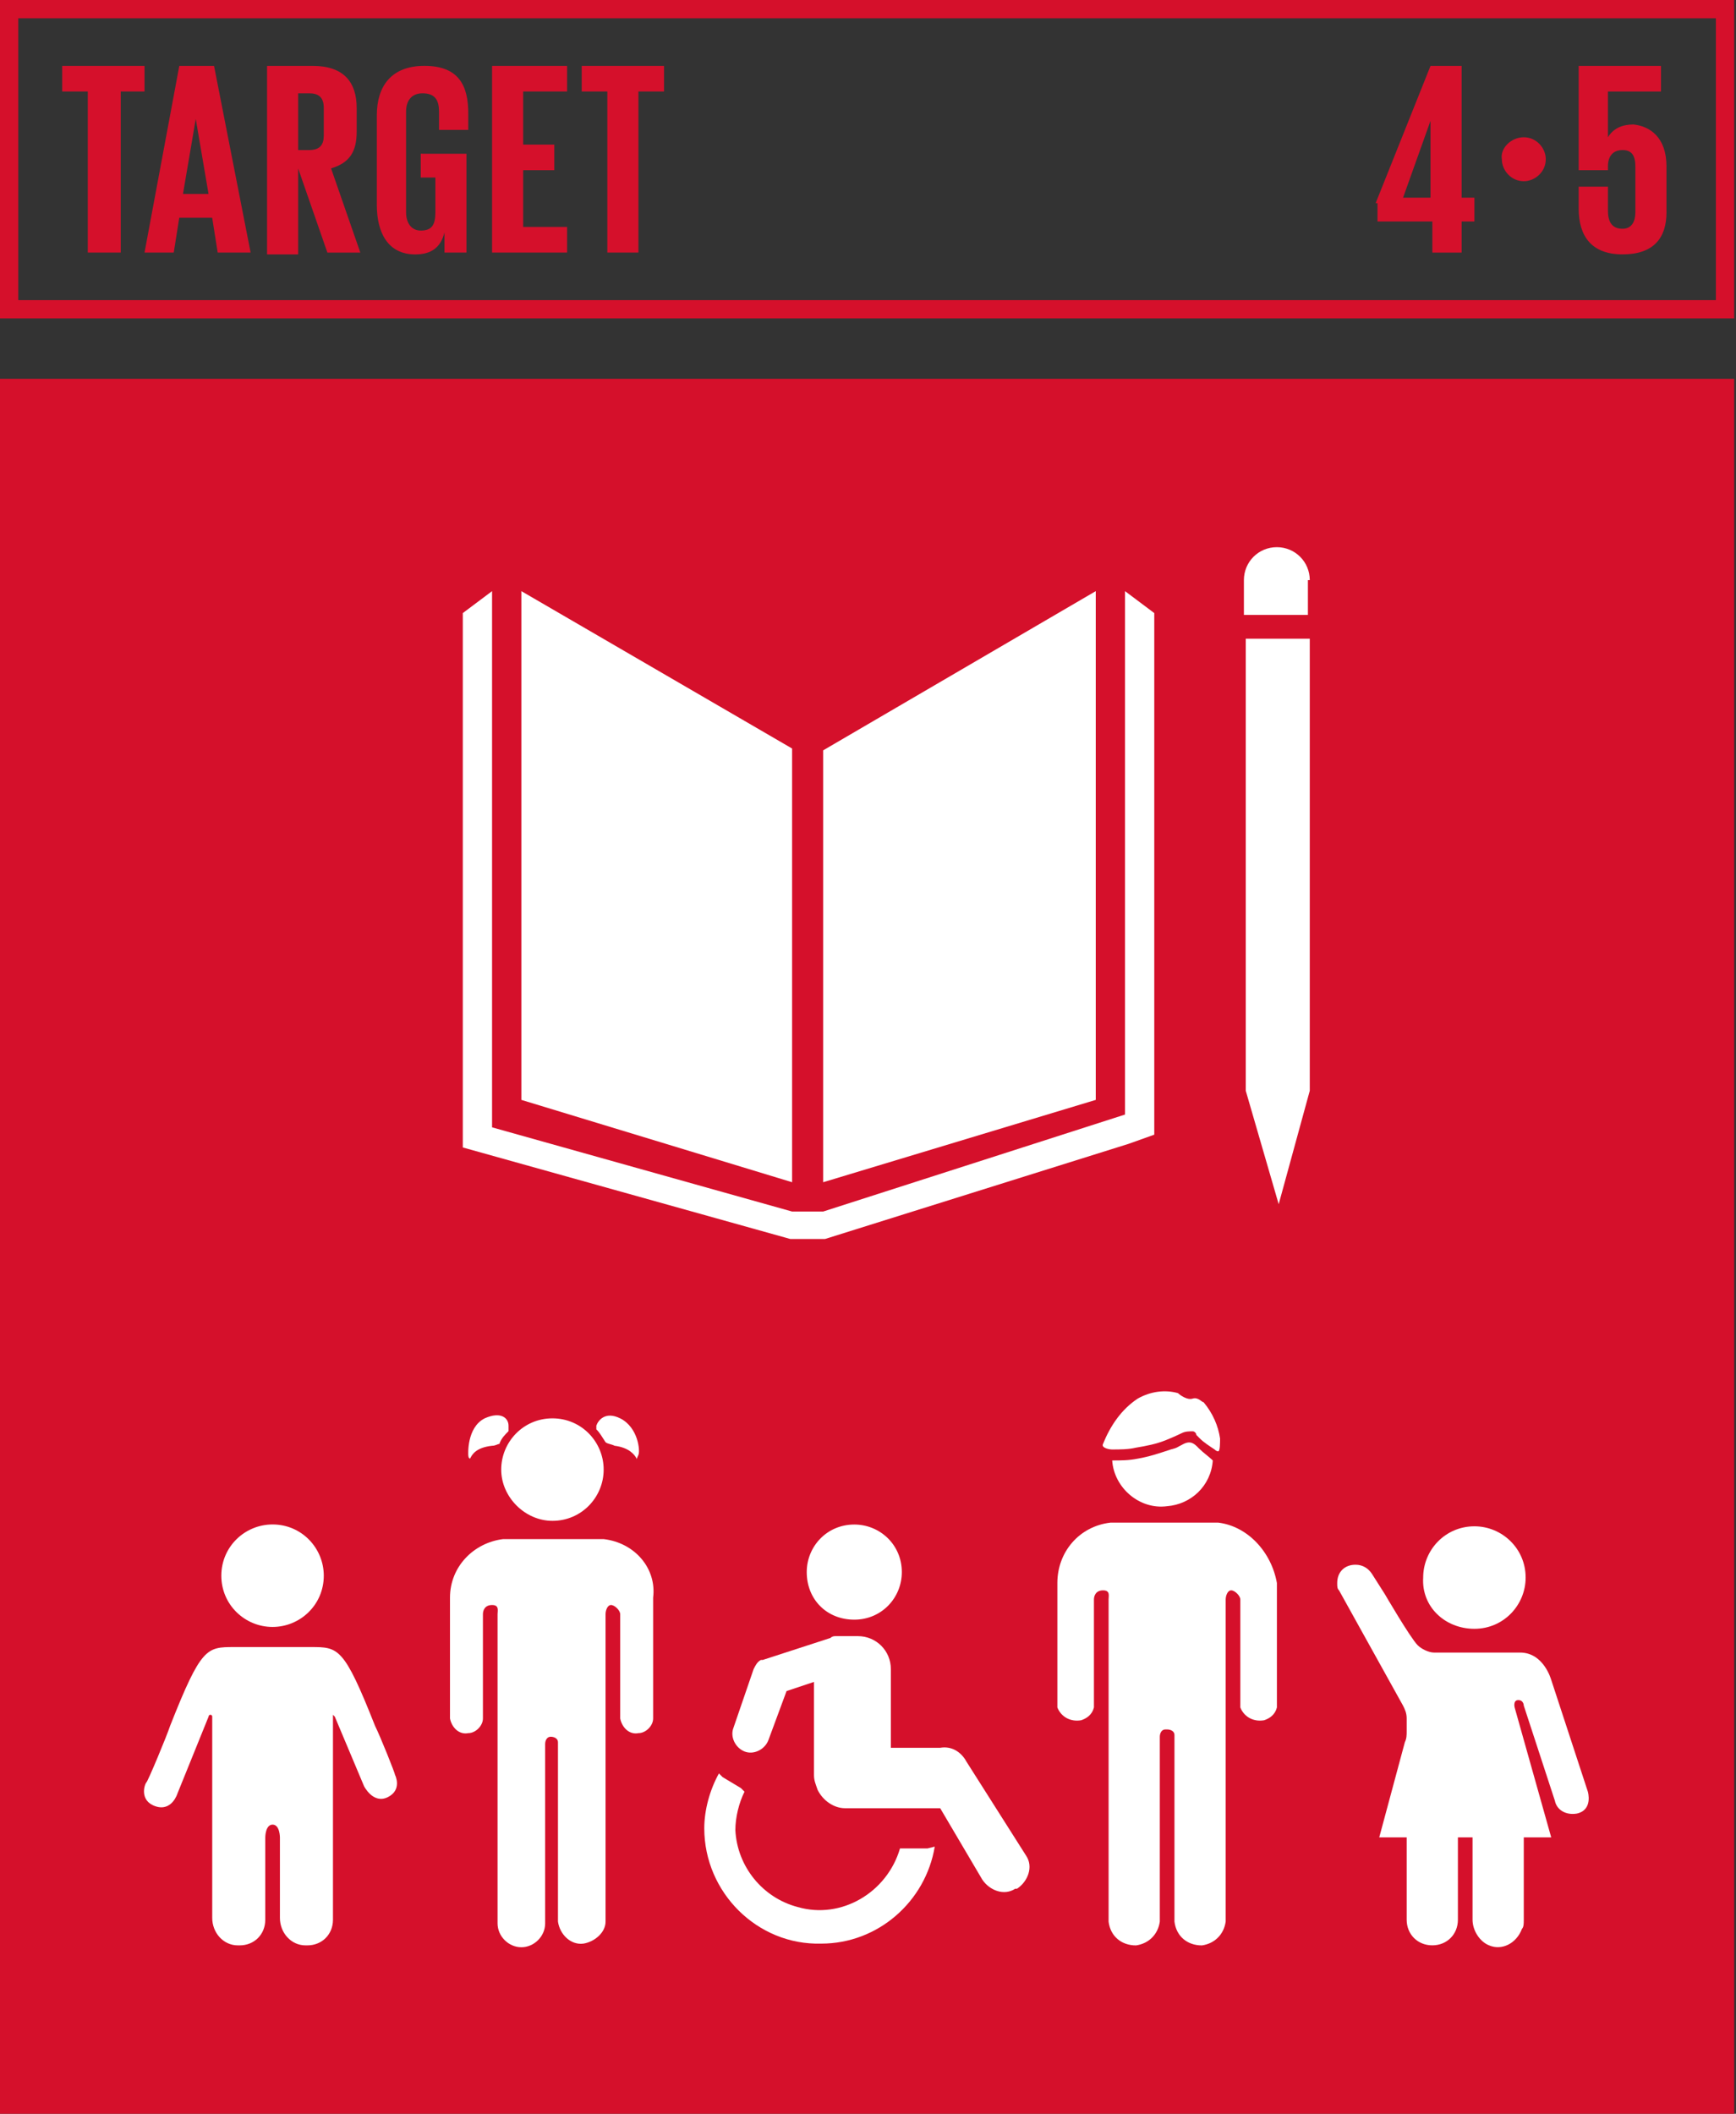 <?xml version="1.0" encoding="UTF-8"?><svg id="Capa_1" xmlns="http://www.w3.org/2000/svg" viewBox="0 0 467 568.37"><rect x="0" y="0" width="467" height="568.37" fill="#333333" stroke="none"/><defs><style>.cls-1{fill:#fff;}.cls-2{fill:#d5102b;}</style></defs><path class="cls-2" d="M4.92,80.7H461.59V4.92H4.92V80.7Zm462.08,4.92H0V0H466.51V85.62h.49Z"/><polygon class="cls-2" points="16.73 17.72 38.88 17.72 38.88 24.6 32.48 24.6 32.48 67.91 23.62 67.91 23.62 24.6 16.73 24.6 16.73 17.72"/><path class="cls-2" d="M49.21,52.16h6.89l-3.44-20.18-3.44,20.18Zm-10.33,15.75l9.35-50.19h9.35l9.84,50.19h-8.86l-1.48-9.35h-8.86l-1.48,9.35h-7.87Z"/><path class="cls-2" d="M80.21,24.6v15.75h2.95c2.95,0,3.94-1.48,3.94-3.94v-7.38c0-2.95-1.48-3.94-3.94-3.94h-2.95v-.49Zm0,20.67v23.13h-8.37V17.72h12.3c8.37,0,11.81,4.43,11.81,11.32v6.4c0,5.41-1.97,8.37-6.89,9.84l7.87,22.64h-8.86l-7.87-22.64Z"/><path class="cls-2" d="M113.67,41.34h11.81v26.57h-5.91v-5.41c-.98,3.94-3.44,5.91-7.87,5.91-7.38,0-10.33-5.91-10.33-13.29V31c0-7.87,3.94-13.29,12.79-13.29,9.35,0,11.81,5.41,11.81,12.79v4.43h-7.87v-4.92c0-2.95-.98-4.92-4.43-4.92-2.95,0-4.43,1.97-4.43,4.92v27.07c0,2.95,1.48,4.92,3.94,4.92,2.95,0,3.94-1.48,3.94-4.92v-9.35h-3.94v-6.4h.49Z"/><polygon class="cls-2" points="132.37 17.72 152.55 17.72 152.55 24.6 140.74 24.6 140.74 38.88 149.11 38.88 149.11 45.77 140.74 45.77 140.74 61.02 152.55 61.02 152.55 67.91 132.37 67.91 132.37 17.72"/><polygon class="cls-2" points="156.49 17.72 178.63 17.72 178.63 24.6 171.74 24.6 171.74 67.91 163.38 67.91 163.38 24.6 156.49 24.6 156.49 17.72"/><path class="cls-2" d="M377.44,53.15h7.38v-20.67l-7.38,20.67Zm-7.38,1.48l14.76-36.91h8.37V53.15h3.44v6.4h-3.44v8.37h-7.87v-8.37h-14.76v-4.92h-.49Z"/><path class="cls-2" d="M409.92,36.91c3.44,0,5.91,2.95,5.91,5.91,0,3.44-2.95,5.91-5.91,5.91-3.44,0-5.91-2.95-5.91-5.91-.49-2.95,2.46-5.91,5.91-5.91"/><path class="cls-2" d="M448.3,44.78v12.3c0,6.89-3.44,11.32-11.81,11.32s-11.81-4.92-11.81-12.3v-5.91h7.87v6.4c0,2.95,.98,4.92,3.94,4.92,2.46,0,3.44-1.97,3.44-4.43v-12.3c0-2.95-.98-4.43-3.44-4.43s-3.94,1.48-3.94,4.43v.98h-7.87V17.72h22.14v6.89h-14.27v12.3c1.48-2.46,3.94-3.44,6.89-3.44,4.43,.49,8.86,3.44,8.86,11.32"/><g><rect class="cls-2" y="101.86" width="466.51" height="466.51"/><polygon class="cls-1" points="213.08 201.27 140.25 158.95 140.25 295.75 213.08 317.89 213.08 201.27"/><polygon class="cls-1" points="221.44 201.76 221.44 317.89 294.77 295.75 294.77 158.95 221.44 201.76"/><path class="cls-1" d="M352.34,155.99c0-4.92-3.94-8.86-8.86-8.86s-8.86,3.94-8.86,8.86v9.35h17.22v-9.35h.49Z"/><polygon class="cls-1" points="337.09 293.29 335.12 293.29 343.98 323.8 352.34 293.29 350.37 293.29 352.34 293.29 352.34 171.74 350.37 171.74 347.91 171.74 345.94 171.74 341.52 171.74 339.55 171.74 337.09 171.74 335.12 171.74 335.12 293.29 337.09 293.29"/><polygon class="cls-1" points="310.51 164.85 302.64 158.95 302.64 299.69 221.44 325.77 217.51 325.77 217.01 325.77 213.08 325.77 132.37 303.13 132.37 158.95 124.5 164.85 124.5 308.54 212.59 333.15 217.01 333.15 217.51 333.15 221.94 333.15 303.62 307.56 310.51 305.1 310.51 164.85"/><path class="cls-1" d="M417.3,451.74s-1.97-7.38-8.37-7.38h-23.13c-1.48,0-3.44-.98-4.43-1.97-1.97-1.97-8.86-13.78-8.86-13.78l-3.44-5.41c-.98-1.48-2.46-2.46-4.43-2.46-2.95,0-4.92,1.97-4.92,4.92,0,.98,0,1.48,.49,1.97l17.22,31c.49,.98,.98,1.97,.98,3.44v3.44c0,.98,0,1.97-.49,2.95l-6.89,25.59h7.38v22.14c0,3.94,2.95,6.89,6.89,6.89s6.89-2.95,6.89-6.89v-22.14h3.94v22.14c0,2.95,1.97,5.91,4.43,6.89,3.44,1.48,7.38-.49,8.86-4.43,.49-.49,.49-1.48,.49-2.46v-22.14h7.38l-9.84-34.94s-.49-1.97,.98-1.97,1.48,1.48,1.48,1.48l8.37,25.59c.49,2.46,2.95,3.94,5.91,3.44,4.43-.98,2.95-5.91,2.95-5.91l-9.84-30.02Z"/><path class="cls-1" d="M396.63,437.97c7.87,0,13.78-6.4,13.78-13.78,0-7.87-6.4-13.78-13.78-13.78-7.87,0-13.78,6.4-13.78,13.78-.49,7.87,5.91,13.78,13.78,13.78"/><path class="cls-1" d="M73.32,437.47c7.38,0,13.78-5.91,13.78-13.78,0-7.38-5.91-13.78-13.78-13.78-7.38,0-13.78,5.91-13.78,13.78s6.4,13.78,13.78,13.78"/><path class="cls-1" d="M106.29,477.33c0-.49-3.94-10.33-5.41-13.29-8.37-21.16-9.84-21.16-17.22-21.16h-20.67c-7.38,0-8.86,0-17.22,21.16-.98,2.95-5.91,14.76-6.4,15.25-.49,.49-1.97,4.92,2.46,6.4,4.43,1.48,5.91-3.44,5.91-3.44l8.37-20.67s0-.49,.49-.49,.49,.49,.49,.49v54.13c0,3.94,2.95,7.38,6.89,7.38h.49c3.94,0,6.89-2.95,6.89-6.89v-22.14s0-3.44,1.97-3.44,1.97,3.44,1.97,3.44v21.65c0,3.94,2.95,7.38,6.89,7.38h.49c3.94,0,6.89-2.95,6.89-6.89v-55.11l.49,.49,7.87,18.7s2.46,4.92,6.4,2.95c3.94-1.97,1.97-5.91,1.97-5.91"/><path class="cls-1" d="M259.83,473.4c-1.48-2.46-3.94-3.94-6.89-3.44h-13.29v-21.16c0-4.92-3.94-8.86-8.86-8.86h-5.91c-.49,0-.98,0-1.48,.49l-18.21,5.91h-.49c-.98,.49-1.48,1.48-1.97,2.46l-5.41,15.75c-.98,2.46,.49,5.41,2.95,6.4,2.46,.98,5.41-.49,6.4-2.95l4.92-13.29,7.38-2.46v25.1c0,1.48,.49,2.46,.98,3.94,1.48,2.95,4.43,4.92,7.38,4.92h25.59l11.32,19.19c1.97,2.95,5.91,4.43,8.86,2.46h.49c2.95-1.97,4.43-5.91,2.46-8.86l-16.24-25.59Z"/><path class="cls-1" d="M249.49,497.02h-7.38c-3.44,11.81-15.75,19.19-27.56,15.75-9.35-2.46-16.24-10.83-16.73-20.67,0-3.44,.98-7.38,2.46-10.33l-.49-.49-.49-.49-4.92-2.95-.49-.49-.49-.49c-2.46,4.43-3.94,9.84-3.94,14.76,0,17.22,14.27,31.49,31.49,31,15.25,0,28.05-11.32,30.51-26.08l-1.97,.49Z"/><path class="cls-1" d="M229.81,435.51c7.38,0,12.79-5.91,12.79-12.79,0-7.38-5.91-12.79-12.79-12.79-7.38,0-12.79,5.91-12.79,12.79,0,7.38,5.41,12.79,12.79,12.79"/><g><path class="cls-1" d="M162.39,413.85h-27.07c-7.87,.98-14.27,7.38-14.27,15.75v32.48c.49,2.46,2.46,4.43,4.92,3.94,1.97,0,3.94-1.97,3.94-3.94v-28.05c0-.98,.49-2.46,2.46-2.46s1.48,1.48,1.48,2.46v83.16c0,3.44,2.95,6.4,6.4,6.4s6.4-2.95,6.4-6.4v-48.23c0-.98,.49-1.97,1.48-1.97s1.97,.49,1.97,1.48v48.23c.49,3.44,3.44,6.4,6.89,5.91,2.95-.49,5.91-2.95,5.91-5.91v-82.67c0-.98,.49-2.46,1.48-2.46s2.46,1.48,2.46,2.46v28.05c.49,2.46,2.46,4.43,4.92,3.94,1.97,0,3.94-1.97,3.94-3.94v-32.48c.98-7.87-4.92-14.76-13.29-15.75"/><path class="cls-1" d="M136.8,383.34c0-1.97-1.97-3.94-6.4-1.97-4.92,2.46-4.43,9.84-4.43,9.84,0,0,0,.98,.49,.98,.49-.98,1.48-2.95,5.91-3.44,.98,0,1.48-.49,1.97-.49,.49-1.48,1.48-2.46,2.46-3.44v-1.48Z"/><path class="cls-1" d="M166.82,381.38c-3.94-1.97-5.91,.49-6.4,1.97v.98c.98,.98,1.48,1.97,2.46,3.44,.49,.49,1.48,.49,2.46,.98,3.94,.49,5.41,2.46,5.91,3.44,0,.49,0,0,.49-.98,.49-.98,0-7.38-4.92-9.84"/><path class="cls-1" d="M148.61,381.38c-7.87,0-13.78,6.4-13.78,13.78s6.4,13.78,13.78,13.78c7.87,0,13.78-6.4,13.78-13.78s-5.91-13.78-13.78-13.78"/></g><g><path class="cls-1" d="M327.74,409.42h-29.03c-8.37,.98-14.27,7.87-14.27,16.24v33.46c.98,2.46,3.44,3.94,6.4,3.44,1.48-.49,2.95-1.48,3.44-3.44v-29.03c0-.98,.49-2.46,2.46-2.46s1.48,1.48,1.48,2.46v86.61c.49,3.94,3.44,6.4,7.38,6.4,3.44-.49,5.91-2.95,6.4-6.4v-49.7c0-.98,.49-1.97,1.48-1.97h.49c.98,0,1.97,.49,1.97,1.48v50.19c.49,3.94,3.44,6.4,7.38,6.4,3.44-.49,5.91-2.95,6.4-6.4v-86.61c0-.98,.49-2.46,1.48-2.46s2.46,1.48,2.46,2.46v29.03c.98,2.46,3.44,3.94,6.4,3.44,1.48-.49,2.95-1.48,3.44-3.44v-33.46c-1.48-8.37-7.87-15.26-15.75-16.24"/><path class="cls-1" d="M322.32,389.25c-.98-.98-1.97-1.97-3.94-.98-1.97,.98-1.48,.98-3.44,1.48-2.95,.98-5.91,1.97-8.86,2.46-2.46,.49-4.43,.49-6.89,.49,.49,7.38,7.38,13.29,14.76,12.3,6.4-.49,11.81-5.41,12.3-12.3-.98-.98-2.46-1.97-3.94-3.44"/><path class="cls-1" d="M305.59,389.26c2.95-.49,5.41-.98,7.87-1.95,2.46-.98,4.43-1.95,4.43-1.95,.98-.49,1.97-.49,2.95-.49,.49,0,.98,.49,.98,.97l.98,.98c.98,.98,2.46,1.95,3.94,2.93q.49,.49,.98,.49c.49,0,.49-2.44,.49-3.42-.49-3.42-1.97-6.84-4.43-9.77-.49,0-1.48-1.46-2.95-.98s-3.44-.98-3.94-1.47c-3.44-.98-7.38-.49-10.83,1.47-4.43,2.93-7.38,7.33-9.35,12.21-.49,.98,1.48,1.47,2.46,1.47,1.97,0,4.43,0,6.4-.49"/></g></g></svg>